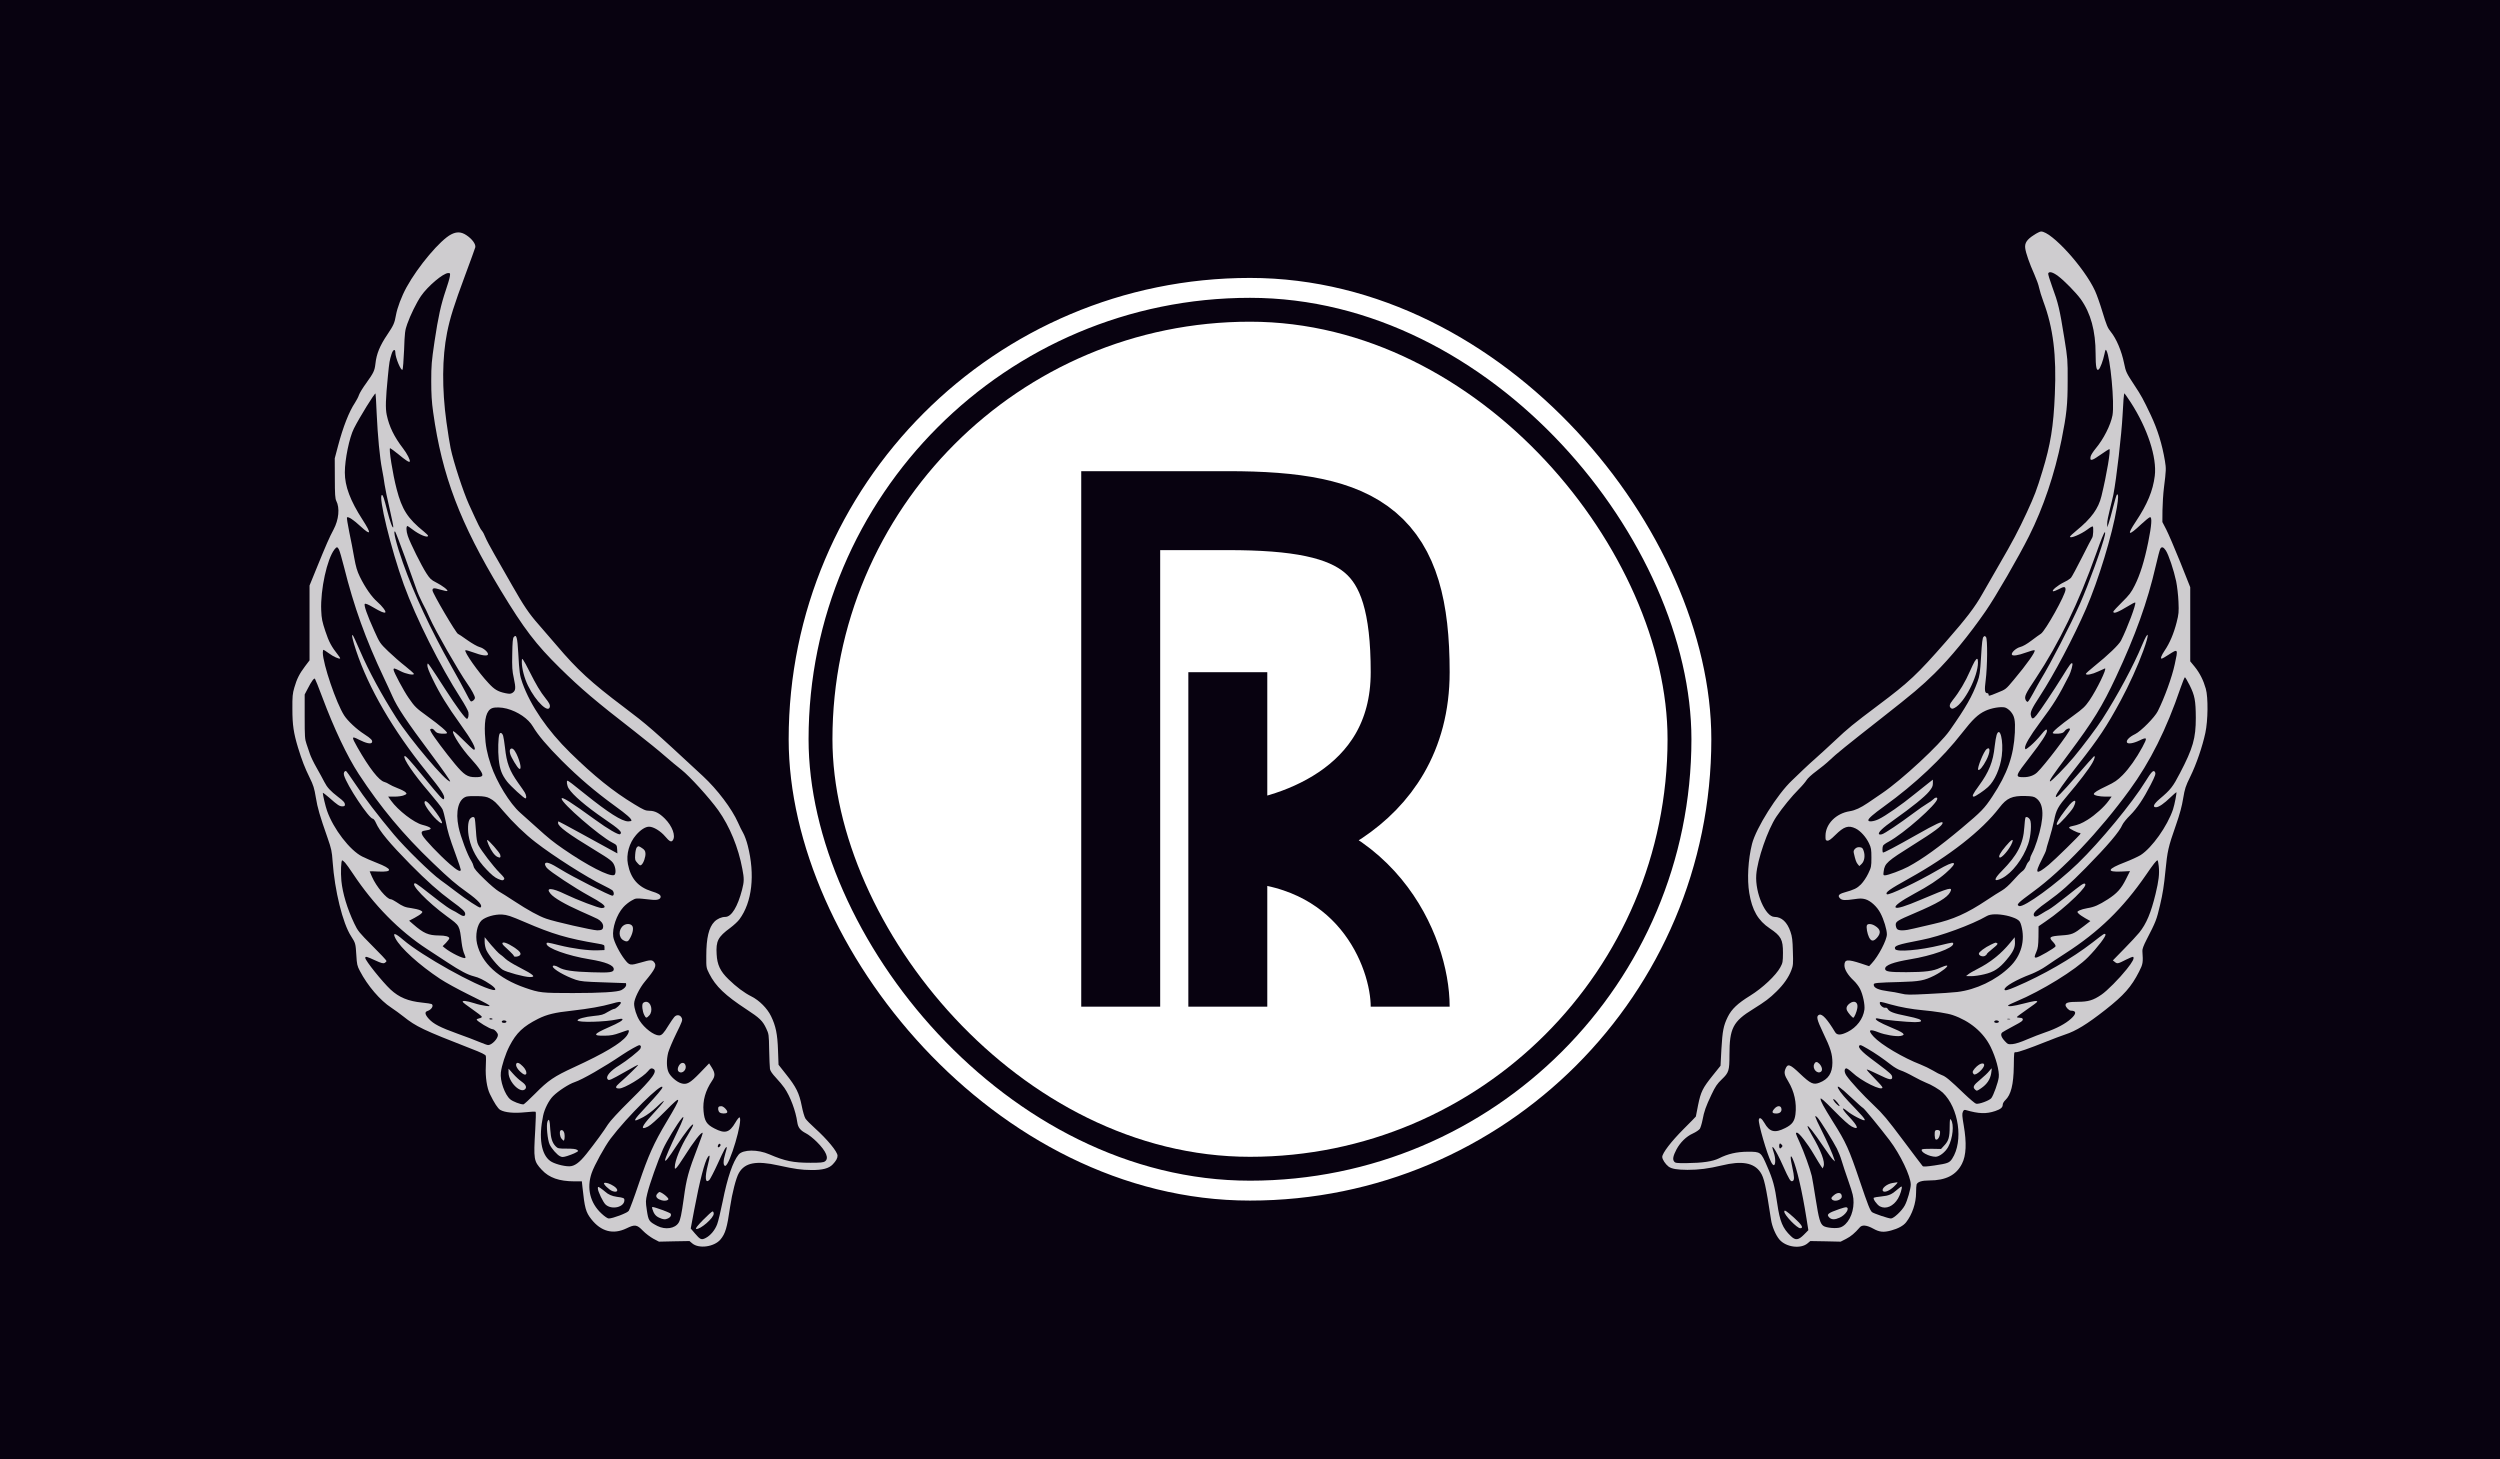 <svg width="3769" height="2200" viewBox="0 0 3769 2200" fill="none" xmlns="http://www.w3.org/2000/svg">
<g id="Frame 258">
<rect width="3769" height="2200" fill="#080210"/>
<g id="Frame 257">
<rect x="1204" y="434" width="1361" height="1361" rx="680.5" stroke="white" stroke-width="30"/>
</g>
<g id="Frame 256">
<rect x="1255" y="485" width="1259" height="1259" rx="629.5" fill="white"/>
<g id="Frame 73">
<g id="Frame 49">
<path id="Vector 13" d="M1689.58 1517.69V769.84H1851.05C2056.72 769.84 2125.99 816.655 2125.99 1013.44C2125.99 1210.22 1937.94 1264.97 1851.05 1270.13M1851.05 1270.13C2059.58 1270.13 2125.99 1435.17 2125.99 1517.69M1851.05 1270.13V1013.44M1851.05 1270.13V1517.69" stroke="#080210" stroke-width="119.021"/>
</g>
</g>
</g>
<g id="296742 1" opacity="0.8" clip-path="url(#clip0_4904_269)">
<g id="Group">
<path id="Vector" d="M680.133 353.4C663.866 361.667 630.4 401.267 612.933 433C605.333 446.867 598.933 463.934 596.933 475.134C594.933 486.867 593.2 490.734 584 504.333C572.666 521.134 567.6 533.4 566 548.333C564.8 558.867 563.333 561.934 552.266 577.4C547.066 584.467 542.133 592.6 541.2 595.4C540.4 598.067 537.6 603.4 535.2 607.134C526.133 620.734 517.2 643.667 509.6 672.333L504.666 691L504.8 721C504.8 745.4 505.333 751.8 506.933 755C512.533 765.8 510.8 783.534 502.8 798.467C496.666 809.934 491.733 821.134 477.2 856.867L466.666 882.734V939.134V995.534L460 1004.33C451.466 1015.67 447.466 1023.53 443.733 1036.6C441.066 1045.67 440.666 1049.93 440.8 1069C440.8 1093.13 442.666 1105.13 449.333 1127.27C455.2 1146.33 459.466 1157.4 466.8 1172.33C472.4 1183.67 473.866 1188.33 476.133 1202.2C478.8 1218.47 482 1229.4 494 1263.67C499.6 1279.8 500.4 1283.4 501.466 1299C504.533 1342.47 516.666 1391.93 529.2 1411.27C536 1421.93 536.133 1422.33 537.2 1439.93C538 1453.93 538.533 1456.2 542.533 1463.8C554.133 1486.07 573.2 1508.33 589.866 1519.13C595.066 1522.6 603.2 1528.47 608 1532.33C627.6 1547.93 637.733 1552.73 710.266 1581C725.6 1586.87 732 1590.07 732.4 1591.8C732.8 1593.13 732.8 1600.33 732.4 1607.93C731.6 1623.4 734 1639.93 738.533 1649.27C745.066 1662.73 750.533 1671.13 754.133 1673.27C761.066 1677.27 774.933 1678.6 791.6 1676.87C799.866 1675.93 807.066 1675.67 807.6 1676.2C808.133 1676.6 807.733 1688.87 806.933 1703.4C804.266 1748.07 804.666 1750.6 816.933 1763.8C828 1775.67 843.066 1780.87 865.6 1781H877.2L878 1788.73C881.466 1821.4 883.066 1827.4 891.466 1838.07C906.133 1856.73 924.4 1861.53 944.4 1851.93C957.2 1845.67 960.133 1846.07 969.2 1855.4C973.333 1859.67 980.4 1865 985.066 1867.53L993.466 1871.93L1016.53 1871.4L1039.47 1871L1043.73 1874.6C1053.73 1883 1076.67 1879.8 1086.13 1868.73C1093.6 1859.8 1096.13 1851.13 1100.67 1819.67C1103.73 1799 1109.73 1775.4 1114 1768.33C1123.07 1752.73 1140.13 1749.53 1173.6 1757C1198.53 1762.47 1208 1763.8 1223.33 1763.93C1240 1764.07 1249.73 1761.53 1255.47 1755.4C1260.53 1750.07 1262.67 1746.2 1262.67 1742.33C1262.67 1736.33 1247.07 1717.53 1228.4 1700.73C1222 1695 1215.73 1688.6 1214.27 1686.33C1212.8 1684.07 1210.27 1675.4 1208.67 1667.13C1204.93 1648.07 1200.13 1638.47 1185.2 1619.8L1173.73 1605.27L1172.93 1583.53C1172.13 1559 1169.6 1546.73 1162.4 1531.93C1156.8 1520.33 1144.93 1508.33 1133.07 1502.33C1121.87 1496.73 1110 1487.8 1098.27 1476.33C1085.87 1464.33 1081.2 1454.47 1080.4 1438.6C1079.2 1418.73 1082.4 1412.47 1100.93 1398.87C1106.27 1394.87 1112.53 1389.13 1114.8 1385.93C1133.87 1360.2 1138.53 1318.87 1127.33 1274.87C1125.6 1267.8 1122.4 1259.27 1120.4 1255.8C1118.4 1252.47 1114.93 1245.4 1112.67 1240.2C1103.47 1219.4 1081.47 1190.2 1059.73 1170.07C983.466 1099.27 976.133 1092.87 939.866 1065.53C891.333 1029 870 1009.4 839.2 973C829.466 961.667 817.333 947.534 812.133 941.667C797.6 925.267 789.466 913.134 772.266 882.867C763.6 867.534 751.466 846.334 745.333 835.667C739.2 825 733.066 813.4 731.6 809.667C730.266 806.067 728 801.8 726.666 800.334C724.266 797.667 721.866 793.134 706.933 760.333C698.4 741.4 683.733 696.867 679.333 675.667C678.133 670.2 675.333 652.467 673.066 636.333C666.133 585.934 666.533 539.267 674 501.534C678.533 479 684.4 460.333 701.2 415.134C709.2 393.8 716 374.734 716.533 372.867C717.6 368.2 711.733 360.2 703.2 354.6C695.466 349.4 688.533 349 680.133 353.4ZM678.133 417C677.733 419.934 674.933 429.134 672.133 437.4C664.8 459.134 660.666 477.4 655.066 515C650.666 544.867 650.133 551 650.133 574.333C650.133 593.934 650.8 605.667 653.066 621.667C666.4 717.134 693.6 788.6 755.066 890.334C790.133 948.2 807.733 971.267 844.133 1007.13C876.533 1038.87 897.066 1056.33 956.666 1102.6C974.266 1116.33 994.666 1132.87 1002 1139.4C1009.33 1145.8 1020.8 1155.4 1027.33 1160.47C1039.73 1170.2 1069.47 1202.87 1082.93 1221.67C1100.13 1245.93 1113.2 1277.67 1119.2 1310.2C1122 1324.6 1121.87 1329.13 1118.8 1341.13C1112.13 1367 1102.8 1382.33 1093.47 1382.33C1087.87 1382.33 1081.47 1385.13 1077.07 1389.53C1068.67 1398.07 1064.8 1414.07 1064.8 1441C1064.67 1459 1064.8 1459 1069.33 1468.07C1078.93 1487 1093.33 1500.73 1125.33 1521.67C1145.33 1534.73 1149.73 1539 1155.07 1550.33C1159.07 1558.87 1159.2 1559.4 1159.6 1583C1159.87 1596.2 1160.4 1609 1160.8 1611.53C1161.33 1614.6 1164.13 1618.73 1169.87 1624.87C1174.4 1629.67 1180.13 1636.6 1182.53 1640.07C1191.6 1653.27 1199.6 1674.87 1202 1691.93C1203.07 1699.8 1206.53 1704.2 1215.07 1708.6C1218.93 1710.47 1226.27 1716.33 1231.47 1721.53C1245.73 1735.67 1250.13 1746.47 1243.73 1750.87C1241.33 1752.6 1236.8 1753 1222 1753C1195.87 1753 1183.6 1750.47 1160 1740.33C1142.4 1732.6 1120.13 1732.87 1113.6 1740.6C1104.93 1751.13 1096.8 1774.73 1089.47 1811.4C1086.53 1826.07 1082.8 1841.53 1081.2 1845.67C1077.87 1854.6 1071.07 1862.73 1063.73 1866.47C1057.47 1869.67 1055.73 1869 1047.47 1859.27L1041.33 1852.07L1046.67 1823.67C1054.93 1779.93 1062.53 1750.73 1067.2 1744.33C1070.53 1739.67 1070.67 1742.73 1067.33 1755.67C1062.27 1775.13 1063.2 1785 1069.47 1778.87C1070.8 1777.4 1076.53 1766.47 1082 1754.47C1091.73 1733.13 1094.4 1728.33 1095.6 1729.53C1096 1729.93 1094.93 1734.33 1093.33 1739.53C1090.13 1749.8 1090.13 1757.67 1093.33 1757.67C1099.87 1757.67 1120.53 1687.93 1114.93 1684.6C1114.27 1684.07 1111.33 1687.67 1108.53 1692.6C1099.73 1707.67 1092.93 1709.53 1077.07 1701.27C1065.33 1695.27 1062 1690.07 1060.67 1675.27C1059.2 1659.27 1063.47 1644.2 1073.47 1629.4C1078.4 1622.33 1078.27 1617.8 1073.2 1609.67L1069.07 1603.13L1055.47 1617.27C1040.27 1633 1035.33 1635.8 1026.8 1633.13C1020.13 1631.13 1010.8 1623 1007.87 1616.47C1004.8 1609.67 1004.67 1597.8 1007.33 1587C1008.53 1582.6 1013.87 1569.8 1019.33 1558.6C1028.67 1539.67 1029.33 1537.93 1027.73 1534.6C1025.47 1529.8 1020.13 1529.13 1016.53 1533.27C1015.07 1535 1011.2 1540.47 1008 1545.67C1000.67 1557.8 997.6 1561 993.6 1561C985.866 1561 971.6 1550.2 964.266 1538.73C959.6 1531.4 956 1520.07 956 1513.13C956 1506.07 964.133 1489.53 972.266 1479.8C988.133 1460.73 990.666 1455.4 985.733 1450.07C982.933 1446.87 980 1447 966.533 1451C950 1455.8 949.066 1455.67 942 1446.73C934.266 1436.87 925.733 1420.07 924.533 1412.33C922.666 1399.53 929.6 1378.87 939.733 1367.67C942.666 1364.33 948.133 1359.93 952 1357.8C959.466 1353.67 957.333 1353.8 982.8 1356.47C990.933 1357.4 996 1355.67 996 1351.93C996 1349 992.4 1346.73 982.266 1343.67C962.133 1337.4 950.8 1324.47 946.666 1302.73C943.733 1288.07 948.666 1270.6 958.933 1258.87C965.866 1250.87 973.066 1246.33 978.533 1246.33C985.2 1246.33 995.866 1252.87 1002.67 1260.87C1009.2 1268.6 1012 1270.07 1014.27 1266.87C1019.07 1260.33 1013.6 1245.4 1002.4 1234.2C994 1225.8 987.2 1222.33 979.066 1222.33C973.333 1222.33 970.533 1221.13 956.266 1212.47C924 1192.87 895.733 1170.07 859.6 1134.73C825.333 1101.13 799.866 1063.93 787.6 1029.67C783.6 1018.47 782.933 1013.53 781.333 984.467C780 960.6 778.533 955.667 774.533 960.467C773.066 962.2 772.533 968.467 772.266 985.934C771.866 1005.8 772.133 1011.13 774.666 1022.6C777.866 1037.53 777.466 1041.27 772.666 1044.47C769.866 1046.2 768.4 1046.33 761.733 1045C750.666 1042.6 745.466 1039.67 736.533 1029.93C721.2 1013.67 699.333 982.467 701.6 980.334C702.133 979.8 707.6 981.4 713.866 983.667C725.733 988.2 734.666 989.4 735.6 986.867C736.666 983.8 729.2 977 723.066 975.534C719.6 974.6 711.866 970.2 704.266 964.867C697.2 959.8 691.066 955.667 690.533 955.667C688.133 955.667 652 894.2 652 890.067C652 886.2 654.4 886.067 664.133 889C669.333 890.6 674 891.4 674.4 891C675.866 889.667 666.666 882.734 657.466 878.067C650 874.334 648.133 872.467 642.933 864.467C635.333 852.734 618.533 819 614.8 807.934C612.266 800.6 612.133 793 614.4 793C614.8 793 618.133 795.4 621.866 798.2C632.266 806.2 645.333 811.534 645.333 807.667C645.333 807 642.533 804.2 639.066 801.4C614.533 781.534 606 768.2 598 737.4C592 714.6 585.866 675.667 588.133 675.667C588.666 675.667 593.733 679.4 599.466 683.934C612 694.333 616.933 697.4 617.733 695.934C618.933 694.2 613.866 684.067 607.6 675.934C594.266 658.6 586.8 643.267 583.066 625.667C580.933 615.4 581.333 602.333 584.8 567C586.933 545.134 587.333 543.4 590.266 533.934C592.4 526.867 596 525.267 596 531.4C596 539.134 604.533 559.667 606.8 557.4C607.466 556.734 608.533 543.4 609.2 527.667C610.133 501.4 610.533 498.067 614 488.333C618.533 475.4 627.866 456.333 634.666 446.333C644.8 431.534 668.266 411.667 675.733 411.667C678.8 411.667 678.933 412.067 678.133 417ZM567.866 623.267C569.466 657.8 572.533 689.934 576 707.667C577.333 714.6 579.2 725 579.866 730.734C580.666 736.6 584.133 753 587.466 767.267C590.8 781.534 593.2 793.934 592.933 794.734C592 797.4 588 786.467 583.866 770.333C578.8 750.6 577.466 746.333 575.866 746.333C569.6 746.333 589.466 828.2 608.8 881.4C627.333 932.334 663.066 1003.53 695.066 1053.4C700.666 1062.07 705.6 1071.27 706.133 1073.67C706.933 1078.47 705.866 1083.67 704 1083.67C701.6 1083.67 687.866 1065 671.6 1039.67C662.4 1025.4 652.666 1010.33 649.733 1006.33C644.8 999.267 644.666 999.134 644.266 1002.73C644 1005.27 646.533 1012.2 652.4 1024.07C662.8 1045.67 674.666 1064.87 693.466 1091C712 1116.73 719.2 1130.33 714.4 1130.33C713.6 1130.33 706.266 1123.67 698.133 1115.4C687.866 1105.13 683.2 1101.13 682.933 1102.73C682 1107.13 696.666 1129.4 709.733 1143.53C714.8 1149 721.066 1156.6 723.6 1160.6C729.733 1169.67 728.533 1171.67 716.666 1171.67C704.8 1171.67 699.733 1168.33 686 1151.93C671.733 1134.73 653.066 1109.8 650.133 1103.93C648 1099.93 648 1099.53 650.133 1098.73C651.733 1098.2 653.333 1099.13 655.466 1101.67C657.866 1104.73 659.733 1105.53 665.733 1106.07C669.866 1106.33 673.333 1106.07 673.866 1105.27C674.933 1103.53 663.333 1093.67 644.266 1079.8C627.333 1067.53 625.333 1065.67 615.866 1051.93C608.4 1041.13 593.333 1012.87 593.333 1009.67C593.333 1006.87 594.533 1007.13 603.733 1011.8C611.866 1016.07 624 1018.47 624 1015.93C624 1015.27 618.266 1010.07 611.2 1004.47C604.133 999 592.533 988.867 585.466 982.067C572.8 969.8 572.533 969.4 564.266 951C553.466 927.134 548.266 912.2 550 910.467C550.933 909.534 555.066 911.134 562.666 915.667C574 922.334 579.466 924.6 580.933 923.267C582.266 921.8 576.133 913.667 568.933 907.4C560.4 900.067 550.266 885.4 542.533 869.534C538.266 860.734 536.533 854.6 534 840.734C532.4 831 528.933 813.534 526.533 802.067C524.133 790.467 522.666 780.6 523.066 780.067C524.933 778.333 532.8 783.534 543.733 793.667C559.466 808.067 560.4 805 546.666 783.667C528 754.734 519.866 733 519.866 712.333C519.866 692.734 526.666 659.534 533.6 645.934C542 629.267 564.933 592.067 566.133 593.267C566.4 593.667 567.2 607.134 567.866 623.267ZM610.666 840.334C618.133 860.867 625.733 882.2 627.6 887.667C629.333 893.134 633.6 902.734 636.8 908.867C640.133 915 645.2 925.267 647.866 931.667C655.866 949.934 691.466 1012.2 704.666 1031C710.933 1039.93 716 1049.27 716 1052.07C716 1054.73 711.6 1058.33 709.733 1057.27C708.8 1056.73 705.466 1050.87 702.266 1044.33C698.933 1037.67 688.933 1019.4 680 1003.67C649.6 949.667 624 895.267 607.333 848.2C597.466 820.467 591.866 797.534 595.866 801.667C596.533 802.467 603.2 819.8 610.666 840.334ZM511.066 828.6C512.133 830.734 515.466 842.2 518.533 854.334C533.6 914.734 551.2 963.667 578.666 1021.67C582.533 1029.67 588.266 1042.33 591.6 1049.67C599.066 1066.6 612.266 1086.47 650 1137C667.066 1159.93 679.6 1177.8 678.666 1178.07C673.333 1179.93 617.733 1114.2 597.066 1081.67C575.2 1047.27 556 1011.8 543.2 982.2C537.733 969.534 532.666 958.467 531.866 957.667C529.466 955.534 531.6 965 536.933 981C555.6 1037.27 592.666 1101 642.666 1163C665.866 1191.8 671.066 1199.67 669.466 1204.07C668.4 1207.13 665.466 1204.07 638.4 1171C616.933 1144.87 611.2 1138.73 609.866 1139.93C607.066 1142.87 623.333 1166.87 647.066 1194.47C656.8 1205.93 665.866 1217.4 667.066 1219.93C668.266 1222.47 670.4 1230.6 671.866 1237.93C674.933 1253.8 677.2 1261.53 687.2 1288.87C691.333 1300.07 694.666 1310.2 694.666 1311.13C694.666 1315.27 689.333 1312.47 678 1302.6C662.4 1289 639.733 1265.13 636.933 1259.4C634.4 1254.07 635.333 1252.73 642.8 1251.8C653.2 1250.33 650.933 1247.13 636.8 1243.53C624.133 1240.33 600 1221.67 589.466 1207L585.2 1201H594.666C600 1201 606.133 1200.2 608.933 1199C613.466 1197.13 613.6 1196.87 611.466 1194.47C610.266 1193.13 604.933 1190.33 599.6 1188.33C594.4 1186.33 588.4 1183.53 586.533 1182.2C584.666 1180.87 581.466 1179.4 579.466 1178.87C571.333 1176.87 556.666 1157.93 538.933 1126.87C529.6 1110.33 529.733 1109.27 540.933 1115C552.133 1120.73 559.6 1122.2 560.8 1119.13C562 1116.2 559.466 1113.53 549.2 1106.87C537.866 1099.67 524 1086.73 518.8 1078.47C506.933 1060.07 486.8 1000.73 486.666 983.934C486.666 981.667 487.066 979.667 487.733 979.667C488.266 979.667 491.866 982.067 495.733 984.867C502.266 989.8 511.466 993.934 512.8 992.734C513.066 992.334 511.733 989.934 509.6 987.4C499.866 975.134 495.733 967.534 490.533 951.667C485.733 937.134 484.8 933 484.266 920.067C482.933 889 493.066 842.6 504.266 828.334C507.6 824.067 508.8 824.067 511.066 828.6ZM485.866 1051C503.6 1098.47 523.466 1140.33 540.8 1166.87C574 1217.53 608 1258.33 652.666 1301C678 1325.27 686.933 1332.87 703.733 1344.87C721.466 1357.53 728.533 1365.53 724.133 1368.2C722.666 1369.13 703.6 1356.6 686 1343.13C678.666 1337.53 668.8 1330.07 664 1326.73C649.6 1316.33 611.333 1278.87 594 1258.33C569.6 1229.27 549.2 1202.47 535.2 1181.27C528.266 1170.87 522.133 1162.33 521.6 1162.33C519.066 1162.33 517.6 1165.4 518.666 1168.87C522.933 1183.93 556.4 1234.33 562.133 1234.33C563.2 1234.33 565.333 1237.13 566.8 1240.6C572 1252.87 587.466 1271.4 618.4 1302.87C643.733 1328.47 661.466 1344.2 680.666 1358.33C697.866 1370.87 701.333 1374.2 701.333 1377.93C701.333 1381.93 698 1381.93 691.866 1377.8C689.333 1376.07 684.533 1373.27 681.2 1371.8C678 1370.2 670 1364.73 663.333 1359.53C635.066 1337.27 627.6 1331.67 625.866 1331.67C617.066 1331.67 644.133 1359.8 674 1381.67C693.466 1395.93 692.666 1394.6 696 1421.53C696.8 1428.07 698.666 1435.67 700.133 1438.47C701.466 1441.27 702.133 1443.8 701.466 1444.2C698.8 1445.93 679.333 1436.33 670.533 1429.13L667.333 1426.47L672.4 1421.4C675.066 1418.6 677.333 1415.53 677.333 1414.6C677.333 1411.93 671.2 1410.33 661.6 1410.33C645.866 1410.2 638.666 1407.13 622.8 1393.27L616.8 1388.07L624.933 1383.8C629.466 1381.4 634.133 1378.33 635.333 1377C637.466 1374.73 637.333 1374.33 633.466 1372.33C631.2 1371.27 625.2 1369.8 620.266 1369.13C610.8 1367.93 607.333 1366.6 597.333 1359.8C594 1357.53 590.266 1355.67 589.066 1355.67C583.2 1355.67 567.2 1336.47 560.8 1321.8C558.933 1317.53 557.333 1313.8 557.333 1313.67C557.333 1313.4 563.2 1313.53 570.4 1313.93C592.666 1315 591.866 1310.07 568.133 1300.87C560.4 1297.8 550.4 1293.53 546 1291.27C527.466 1281.93 502.533 1249.53 493.066 1222.33C490.666 1215.53 486.666 1198.6 486.666 1195.4C486.666 1194.73 491.066 1197.93 496.4 1202.6C508.933 1213.8 511.866 1215.67 516.266 1215.67C518.933 1215.67 520 1215 520 1213.27C520 1210.07 518.133 1207.8 510 1201.67C498 1192.47 493.2 1187.13 489.066 1179C486.8 1174.6 481.466 1164.73 477.2 1157.27C472.8 1149.67 468.4 1140.33 467.2 1136.6C466 1132.73 463.733 1126.07 462.133 1121.67C459.6 1114.33 459.333 1111 459.333 1080.33V1047L463.866 1038.33C469.733 1026.87 473.466 1021.93 474.8 1023.27C475.333 1023.8 480.4 1036.33 485.866 1051ZM764 1068.33C780.933 1072.87 796.533 1083.53 803.466 1095.4C810.8 1107.93 825.066 1124.87 847.2 1147C873.066 1172.73 896.8 1193 926.266 1214.47C945.066 1228.07 952 1234.2 952 1237.13C952 1237.8 949.733 1238.33 947.066 1238.33C937.6 1238.33 916.933 1225.13 882.266 1197.27C863.866 1182.33 856.8 1177 855.466 1177C853.733 1177 854.8 1184.6 857.2 1188.47C863.333 1198.47 883.466 1215.67 910.666 1234.33C934.533 1250.6 939.066 1255 934.666 1257.67C932.4 1259 916.266 1249.67 898 1236.33C860.266 1209 846.666 1200.33 846.666 1204.07C846.666 1210.87 903.6 1260.2 922.933 1270.2C929.866 1273.8 930 1274.07 930.4 1280.2L930.8 1286.6L919.066 1280.2C912.666 1276.73 892.8 1265.8 875.066 1256.07C857.2 1246.33 842.4 1238.33 842 1238.33C841.6 1238.33 841.333 1239.4 841.333 1240.73C841.333 1245.93 856.266 1257 896.666 1281.53C920.533 1296.07 923.6 1298.47 926.133 1304.6C928.666 1310.6 928.533 1318.2 925.866 1319.27C918.666 1321.93 885.866 1305.13 849.333 1279.93C833.733 1269.13 827.333 1264.07 808.533 1247C800.4 1239.67 789.466 1229.93 784.266 1225.27C768.666 1211.53 748.666 1178.87 740.133 1153.4C734.266 1136.07 731.866 1123.8 731.066 1106.33C730 1083.53 733.466 1071 741.866 1067.67C746.266 1065.93 755.866 1066.2 764 1068.33ZM738 1203.4C745.2 1207.27 747.066 1209 758.933 1223C773.066 1239.67 791.466 1257.53 807.333 1269.67C834 1290.47 885.6 1323.27 909.333 1334.6C915.6 1337.67 921.733 1341 923.066 1342.07C926 1344.6 926.133 1350.33 923.2 1350.33C919.333 1350.33 862.133 1321.27 845.733 1311C829.466 1300.87 822.533 1298.33 821.6 1302.47C821.466 1303.67 822.666 1306.47 824.533 1308.6C829.2 1314.07 866.8 1338.87 888 1350.47C906.133 1360.33 912.8 1365.27 911.333 1367.67C910.933 1368.47 908.933 1369 907.2 1369C902.266 1369 869.733 1356.6 852.133 1348.07C831.6 1338.07 821.866 1337.8 830 1347.4C835.333 1353.8 851.466 1363.13 875.066 1373.67C886.933 1378.87 898.533 1384.2 900.933 1385.4C905.866 1388.07 909.333 1392.47 909.333 1396.33C909.333 1401.27 907.333 1402.6 900.4 1402.6C893.2 1402.47 836.533 1389.67 823.466 1385C812.533 1381.27 796 1372.2 775.333 1358.6C765.866 1352.33 755.2 1345.67 751.866 1343.8C748.4 1341.8 738.666 1333.67 730.266 1325.4C718.8 1314.33 714.666 1309.4 714 1306.07C713.466 1303.67 712 1300.2 710.8 1298.33C705.2 1290.2 694.266 1261.13 691.333 1246.87C686.4 1223.13 691.2 1204.73 703.066 1201C705.466 1200.33 713.066 1199.93 720 1200.2C729.866 1200.47 733.866 1201.27 738 1203.4ZM520.266 1300.6C522.133 1302.73 527.466 1310.07 532 1317C563.6 1364.6 601.6 1403.27 644.133 1431C651.733 1435.93 665.466 1445 674.666 1451C693.866 1463.67 705.066 1469.53 714.133 1471.8C722.133 1473.8 728.933 1477.13 739.066 1483.93C747.6 1489.67 749.333 1493.8 742.666 1492.33C718.4 1487 635.866 1440.87 608 1417C595.466 1406.2 591.466 1405.4 596.133 1414.6C603.466 1429 632.133 1455 663.6 1475.8C671.6 1481.13 690.666 1491.53 706 1499.13C721.466 1506.6 735.2 1513.8 736.666 1515C739.2 1517.13 738.933 1517.13 732.4 1516.47C728.533 1516.07 720.533 1514.33 714.666 1512.33C703.066 1508.73 696.8 1508.07 697.6 1510.47C697.866 1511.27 704.4 1516.33 712 1521.53C719.6 1526.73 726 1531.8 726.4 1532.73C726.666 1533.67 725.2 1534.73 722.8 1535.13C720.533 1535.67 718.666 1536.47 718.666 1537.13C718.666 1539.4 739.066 1551.67 742.8 1551.67C745.6 1551.67 750.666 1557.27 750.666 1560.33C750.666 1565.93 741.466 1575.53 736 1575.53C734.933 1575.67 728.933 1573.53 722.666 1570.87C716.4 1568.2 701.6 1562.6 689.6 1558.33C663.466 1548.87 653.733 1543.8 646.666 1536.2C640.666 1529.67 639.866 1525.67 644.4 1524.2C650.533 1522.33 654.4 1515.93 650.666 1513.67C649.866 1513.27 643.466 1512.2 636.4 1511.53C615.333 1509.4 601.6 1503.67 588.8 1491.8C576.4 1480.2 550.666 1448.07 550.666 1444.2C550.666 1441.4 552.8 1441.93 565.466 1447.8C575.066 1452.2 577.733 1452.87 580 1451.67C581.466 1450.87 582.666 1449.53 582.666 1448.73C582.666 1447.8 573.066 1437.53 561.2 1425.8C541.2 1405.67 539.466 1403.53 534.133 1392.33C523.466 1369.93 516.533 1346.73 514.666 1328.07C513.466 1315.27 514.133 1297 516 1297C516.4 1297 518.4 1298.6 520.266 1300.6ZM791.333 1390.2C832.933 1408.2 855.333 1414.87 901.333 1422.6C911.2 1424.33 911.333 1424.47 911.333 1428.33V1432.33L900.666 1432.73C887.2 1433.27 863.2 1430.07 842.933 1425C824.933 1420.47 824 1420.33 824 1422.87C824 1429.4 856 1440.87 888.666 1446.2C913.066 1450.2 925.333 1455.13 925.333 1461.13C925.333 1465.93 919.733 1466.73 892 1465.8C864 1465 849.733 1462.87 842.533 1458.47C837.733 1455.53 833.333 1454.87 833.333 1457C833.333 1460.87 851.733 1471.53 868.133 1477.13C875.6 1479.53 881.066 1480.07 910 1481C928.4 1481.67 943.466 1482.2 943.733 1482.2C943.866 1482.33 944 1483.4 944 1484.73C944 1487.4 941.2 1490.33 936.666 1492.73C931.066 1495.53 906.266 1497.13 863.866 1497.13C816.533 1497.13 813.466 1496.73 791.866 1489.27C751.333 1475.27 726 1451.93 719.2 1422.73C716.266 1409.8 719.333 1393.93 726 1387.67C731.733 1382.33 746 1378.2 756.666 1378.73C764.8 1379.27 769.2 1380.73 791.333 1390.2ZM936 1511.8C936 1514.07 928.4 1521 926 1521C924.8 1521 920.266 1523.13 916.133 1525.67C909.466 1529.8 907.066 1530.47 895.066 1531.67C882.266 1532.87 870.666 1536.07 870.666 1538.33C870.666 1541.93 913.466 1540.73 930.266 1536.87C934.133 1535.93 937.733 1535.67 938.266 1536.2C940 1537.93 933.333 1541.93 917.066 1549C894.133 1559.13 893.066 1561.8 911.866 1561.4C920.933 1561.27 925.6 1560.33 934.533 1557.13C940.8 1554.87 946.266 1553 946.933 1553C949.066 1553 948 1557.53 944.8 1561.67C936.133 1573 911.066 1587.93 865.333 1609C835.466 1622.73 826.4 1628.87 807.066 1648.47C798.133 1657.53 790 1665 789.066 1665C784.533 1665 773.066 1660.6 769.333 1657.4C761.066 1650.6 753.6 1629.27 755.066 1617C756.266 1606.6 762.266 1588.2 768.133 1577C778.4 1557.13 788.666 1547.4 811.333 1535.93C824.533 1529.4 836.133 1526.47 862.4 1523.67C888 1520.73 907.333 1517.4 922.666 1513C932.8 1510.07 936 1509.8 936 1511.8ZM742.666 1536.47C742.666 1536.73 741.466 1537 739.866 1537C738.4 1537 737.466 1536.47 738 1535.67C738.666 1534.6 742.666 1535.27 742.666 1536.47ZM763.333 1539.67C764.4 1541.4 760.666 1542.87 757.866 1541.8C755.2 1540.73 756.666 1538.33 760 1538.33C761.333 1538.33 762.933 1539 763.333 1539.67ZM966 1577C966.4 1577.67 966.133 1579.4 965.466 1580.87C963.6 1584.33 944.4 1599.53 934.133 1605.8C919.866 1614.47 912.666 1623 916.133 1627.13C918 1629.53 920.266 1628.47 942.8 1615.67C953.066 1609.67 961.866 1605 962.133 1605.4C962.666 1605.93 944.8 1623.4 934.133 1632.6C927.2 1638.6 927.066 1641 933.6 1641C941.2 1641 969.866 1623.67 976.933 1614.87C980 1611.13 981.466 1610.2 983.6 1610.87C992.666 1613.8 985.466 1624.07 950 1659C932.266 1676.47 919.866 1690.07 916.666 1695C910.533 1704.87 897.2 1723.13 884.266 1739.4C873.466 1753 866 1758.33 858.133 1758.33C849.333 1758.33 835.066 1754.33 829.6 1750.33C815.866 1740.47 811.866 1715.13 818.8 1682.07C820.933 1671.67 827.6 1658.73 833.866 1652.47C841.6 1644.73 857.733 1634.2 866.4 1631.4C878 1627.53 909.866 1609.27 938.533 1589.93C948.533 1583.27 962 1575.67 964 1575.67C964.666 1575.67 965.6 1576.2 966 1577ZM998.666 1639.27C998.533 1641.4 990.533 1650.87 974.133 1668.47C952.933 1691.13 952.4 1693.13 969.866 1684.07C975.466 1681 983.466 1675.13 989.466 1669.4C1007.33 1652.33 1003.47 1659 982.266 1681.8C966.933 1698.33 964.933 1704.6 977.066 1698.33C980.933 1696.33 990.666 1687.67 1003.07 1675.13C1028.4 1649.27 1028.67 1651.53 1004.93 1691.27C985.733 1723.4 977.333 1742.2 963.2 1784.07C956.133 1805.13 949.2 1823.8 947.866 1825.53C945.333 1828.87 923.733 1837 917.733 1837C916 1837 911.466 1833.93 906.8 1829.53C889.6 1813.67 884.133 1791.13 892 1768.47C895.866 1757.13 911.866 1728.07 920.4 1716.73C945.066 1683.93 998.933 1630.6 998.666 1639.27ZM1020.67 1707.27C1010.53 1728.2 1002.67 1746.33 1002.67 1749.13C1002.67 1752.47 1007.73 1746.07 1019.73 1727.67C1033.33 1706.87 1044.27 1693 1045.07 1695.53C1045.33 1696.33 1042 1702.87 1037.6 1710.07C1026.13 1728.47 1017.33 1750.07 1017.33 1759.4C1017.33 1762.6 1017.47 1762.6 1019.87 1760.47C1021.33 1759.13 1026.53 1751.67 1031.47 1743.8C1045.6 1721.27 1057.47 1706.07 1059.33 1707.93C1059.73 1708.2 1056.67 1717.13 1052.53 1727.8C1037.6 1766.73 1034.93 1776.33 1030.8 1807C1027.47 1830.73 1025.73 1839.27 1023.07 1843.4C1017.6 1852.2 1003.2 1854.33 991.2 1848.33C978.4 1841.67 977.6 1840.6 975.2 1824.73C973.2 1811.27 973.333 1810.2 975.866 1799.4C979.2 1785.4 991.466 1750.73 999.466 1732.6C1004.67 1720.87 1021.33 1693.53 1027.87 1685.93C1032.67 1680.2 1030.27 1687.67 1020.67 1707.27ZM1085.33 1728.2C1083.07 1731.13 1081.07 1729.4 1082.8 1726.07C1083.87 1724.2 1084.67 1723.8 1085.73 1724.87C1086.67 1725.8 1086.53 1726.87 1085.33 1728.2Z" fill="white"/>
<path id="Vector_2" d="M786.666 997.933C786.666 1007.67 790.533 1022.6 795.999 1033.67C808.133 1058.33 827.733 1076.73 829.066 1064.87C829.333 1062.47 827.599 1059.13 822.533 1052.87C814.666 1043 808.666 1033 798.266 1012.33C794.266 1004.2 789.999 996.467 788.799 995C786.799 992.467 786.799 992.6 786.666 997.933Z" fill="white"/>
<path id="Vector_3" d="M959.866 1277.8C958.933 1279 957.866 1283.67 957.6 1288.33C957.066 1296.07 957.333 1297 961.066 1301.13C964.4 1304.87 965.333 1305.27 967.066 1303.8C970.266 1301.27 973.6 1291.4 973.066 1286.2C972.8 1282.87 971.6 1281 968.133 1278.73C962.8 1275.13 962.133 1275 959.866 1277.8Z" fill="white"/>
<path id="Vector_4" d="M940.134 1395.13C932.134 1400.87 932.134 1413.67 940.267 1417.8C945.467 1420.47 947.334 1419.67 950.534 1413.13C954.534 1405.4 955.467 1397.93 952.667 1395.27C949.867 1392.33 944.134 1392.33 940.134 1395.13Z" fill="white"/>
<path id="Vector_5" d="M969.333 1512.33C967.333 1514.87 968.4 1524.6 971.333 1530.33C973.866 1535.27 974.666 1535.27 978.8 1530.87C984.933 1524.33 981.733 1510.33 974 1510.33C972.266 1510.33 970.266 1511.27 969.333 1512.33Z" fill="white"/>
<path id="Vector_6" d="M1024.93 1604.6C1021.73 1608.33 1020.8 1613.53 1023.2 1615.53C1028.4 1619.93 1036 1612.47 1033.33 1605.67C1031.87 1601.8 1028 1601.27 1024.93 1604.6Z" fill="white"/>
<path id="Vector_7" d="M1083.6 1668.6C1081.87 1670.2 1082.67 1675.27 1084.8 1677C1087.2 1679.13 1094.27 1679.27 1096.13 1677.4C1098.13 1675.4 1091.2 1667.67 1087.47 1667.67C1085.73 1667.67 1084 1668.07 1083.6 1668.6Z" fill="white"/>
<path id="Vector_8" d="M1059.87 1839.27C1050.67 1848.73 1048 1852.33 1049.6 1852.73C1055.6 1853.93 1076 1836.33 1076 1829.8C1076 1827.8 1075.2 1826.33 1074.27 1826.33C1073.33 1826.33 1066.8 1832.2 1059.87 1839.27Z" fill="white"/>
<path id="Vector_9" d="M640 1210.2C640 1214.07 649.733 1227.67 658.133 1235.67C671.6 1248.33 667.867 1237.8 652 1217.67C644.133 1207.8 640 1205.27 640 1210.2Z" fill="white"/>
<path id="Vector_10" d="M752.932 1106.87C751.066 1111.53 750.532 1132.07 751.866 1144.47C753.466 1159.93 756.399 1167.8 764.399 1178.2C769.866 1185.27 789.999 1203.67 792.132 1203.67C794.132 1203.67 793.466 1198.47 791.066 1194.6C789.866 1192.6 785.466 1186.2 781.199 1180.33C767.999 1161.53 763.866 1150.6 761.332 1127.13C760.532 1119.8 759.199 1111.67 758.532 1109.27C757.066 1104.87 754.132 1103.53 752.932 1106.87Z" fill="white"/>
<path id="Vector_11" d="M769.333 1129.53C768.266 1131 768.266 1132.87 769.2 1136.73C770.666 1141.93 779.866 1157.27 782.533 1158.87C786.8 1161.53 784.8 1149.53 778.666 1136.6C775.2 1129.4 771.733 1126.73 769.333 1129.53Z" fill="white"/>
<path id="Vector_12" d="M708.666 1234.33C705.199 1238.2 704.533 1251.8 707.333 1264.2C710.933 1280.73 719.599 1296.33 732.799 1310.2C740.799 1318.73 745.866 1322.87 750.799 1325C756.799 1327.53 757.999 1327.67 759.599 1326.07C761.199 1324.33 760.266 1322.87 752.933 1315.53C743.599 1306.07 725.466 1282.33 721.199 1274.07C719.066 1269.93 718.266 1264.6 717.466 1251.67C716.933 1242.33 715.999 1234.07 715.466 1233.13C713.999 1230.87 711.333 1231.4 708.666 1234.33Z" fill="white"/>
<path id="Vector_13" d="M736.666 1273.93C740.799 1283.27 745.866 1290.07 750.133 1291.93C754.133 1293.8 755.199 1292.73 754.133 1288.6C753.333 1285.27 736.666 1266.33 734.533 1266.33C733.866 1266.33 734.933 1269.8 736.666 1273.93Z" fill="white"/>
<path id="Vector_14" d="M730.666 1419.93C730.666 1423.8 731.866 1429.4 733.199 1432.33C736.666 1440.2 751.599 1458.07 757.733 1461.93C763.733 1465.67 790.799 1473 798.799 1473C808.666 1473 805.066 1469.8 781.466 1457.53C773.066 1453.27 764.399 1447.8 762.133 1445.53C759.866 1443.27 756.266 1440.33 754.133 1438.87C751.999 1437.53 745.866 1431.13 740.399 1424.6L730.666 1412.87V1419.93Z" fill="white"/>
<path id="Vector_15" d="M757.334 1422.33C757.334 1423 758.401 1424.73 759.734 1425.93C761.201 1427.27 765.067 1431 768.401 1434.07C771.867 1437.27 774.667 1440.47 774.667 1441.13C774.667 1443 780.534 1442.6 783.201 1440.6C786.667 1438.07 784.401 1434.47 775.467 1428.47C765.201 1421.67 757.334 1419 757.334 1422.33Z" fill="white"/>
<path id="Vector_16" d="M778.266 1603.93C777.066 1607.27 780.799 1613.13 787.199 1618.07C795.066 1624.2 795.999 1615.27 788.133 1607.53C782.933 1602.2 779.466 1601 778.266 1603.93Z" fill="white"/>
<path id="Vector_17" d="M766.666 1617.13C766.666 1631.53 785.333 1649.67 791.999 1641.67C794.399 1638.73 792.399 1634.73 785.999 1630.33C782.799 1628.2 777.199 1623 773.466 1618.73L766.666 1611.13V1617.13Z" fill="white"/>
<path id="Vector_18" d="M825.333 1691C823.333 1696.2 825.466 1718.73 828.666 1725.4C831.6 1731.67 839.466 1740.6 844 1743C847.333 1744.73 848.533 1744.73 854.933 1742.87C858.8 1741.67 864.4 1739.53 867.2 1738.07C872.266 1735.53 872.4 1735.27 870 1733.53C868.266 1732.2 863.466 1731.67 854.4 1731.67C842.133 1731.67 840.933 1731.4 837.866 1728.33C832.666 1723.13 830.4 1716.07 829.6 1703C828.933 1688.6 827.6 1685.13 825.333 1691Z" fill="white"/>
<path id="Vector_19" d="M844.933 1704.47C843.066 1706.33 844.133 1713.67 846.533 1716.6C848 1718.33 849.333 1719.67 849.733 1719.67C851.066 1719.67 851.733 1713.4 850.933 1709C850 1704.6 847.066 1702.47 844.933 1704.47Z" fill="white"/>
<path id="Vector_20" d="M910.8 1783.53C908.933 1784.73 918 1793.67 923.2 1795.67C931.733 1798.87 933.333 1793.53 925.6 1788.33C919.6 1784.33 912.933 1782.2 910.8 1783.53Z" fill="white"/>
<path id="Vector_21" d="M901.334 1791.93C901.334 1796.07 909.467 1813 913.067 1816.07C922.401 1824.47 941.334 1819.93 941.334 1809.4C941.334 1806.2 940.134 1805.67 930.001 1804.33C922.534 1803.27 916.934 1800.87 912.001 1796.33C910.134 1794.73 907.067 1792.33 905.067 1791C901.334 1788.73 901.334 1788.73 901.334 1791.93Z" fill="white"/>
<path id="Vector_22" d="M991.466 1799.13C988 1802.47 988.933 1805.8 993.866 1808.2C998.933 1810.6 1003.73 1810.87 1006.67 1809C1008.27 1808.07 1008.13 1807.27 1005.33 1804.33C1002.4 1801.13 996 1797 994.133 1797C993.866 1797 992.533 1797.93 991.466 1799.13Z" fill="white"/>
<path id="Vector_23" d="M983.467 1822.6C985.6 1829.67 988.4 1833.4 993.733 1835.8C1000.27 1838.73 1002.67 1838.87 1007.2 1836.87C1010.8 1835.13 1012.27 1832.6 1011.2 1829.8C1010.67 1828.33 986.933 1819.53 983.6 1819.67C982.933 1819.67 982.933 1821 983.467 1822.6Z" fill="white"/>
</g>
</g>
<g id="296742 2" opacity="0.8" clip-path="url(#clip1_4904_269)">
<g id="Group_2">
<path id="Vector_24" d="M3066.27 354.333C3055.73 361.133 3052.27 366.333 3053.2 374.067C3054.13 381.533 3059.6 397.133 3066.93 413.533C3070.13 420.733 3073.47 429.933 3074.13 433.8C3074.93 437.8 3077.87 447.267 3080.67 454.867C3095.33 494.067 3100.53 535.267 3097.87 594.6C3095.87 643.133 3091.33 670.6 3079.2 710.2C3070.4 739.133 3067.47 746.733 3055.73 772.333C3042.93 799.933 3034.13 816.6 3013.73 851.667C3004.53 867.4 2993.33 887 2988.67 895.267C2977.6 915 2964.93 931.667 2934 967C2890.27 1017 2878 1028.47 2831.73 1063.13C2793.07 1092.2 2786.67 1097.4 2766 1116.87C2756.8 1125.53 2744.53 1136.73 2738.67 1141.93C2732.8 1147 2723.73 1155.4 2718.4 1160.47C2713.2 1165.53 2705.6 1172.73 2701.6 1176.6C2679.47 1197.4 2647.47 1248.33 2641.33 1272.33C2635.47 1295.8 2633.73 1325.4 2637.2 1346.33C2641.47 1372.2 2650.4 1387.8 2668.13 1399.67C2685.2 1411.13 2688 1416.47 2688 1436.33C2687.87 1450.07 2687.73 1451.53 2684 1458.33C2677.33 1470.6 2657.2 1489.53 2638.67 1501C2619.6 1512.73 2610.67 1521.27 2604.8 1533C2598.27 1546.33 2596.8 1554.2 2595.2 1581.53L2593.87 1606.73L2582 1621.53C2566.93 1640.33 2564.13 1645.93 2560 1666.2C2558.13 1675.27 2556.67 1683 2556.67 1683.27C2556.67 1683.53 2548.4 1691.93 2538.27 1702.07C2519.73 1720.6 2506 1738.47 2506 1744.2C2506 1747.93 2510.8 1755.13 2515.47 1758.73C2520.27 1762.2 2528 1763.53 2544 1763.67C2561.33 1763.67 2575.87 1761.8 2595.87 1757C2625.73 1749.67 2644.13 1752.87 2653.87 1767.13C2659.47 1775.27 2662.13 1787 2670 1838.73C2671.47 1849 2677.07 1862.2 2682.67 1868.73C2692.4 1880.2 2714.53 1883.27 2724.93 1874.6L2729.2 1871L2752 1871.4L2774.93 1871.93L2783.07 1867.8C2790.27 1864.2 2796.53 1858.87 2803.73 1850.47C2807.2 1846.2 2814.27 1846.87 2824.13 1852.33C2833.47 1857.53 2839.47 1858.2 2850.93 1855.13C2861.73 1852.2 2869.6 1847.93 2873.73 1842.6C2882.8 1831 2888.67 1813.8 2888.67 1798.33C2888.67 1792.6 2889.07 1786.87 2889.47 1785.67C2891.07 1781.67 2897.47 1779.67 2908.53 1779.67C2933.47 1779.67 2949.2 1771.67 2957.87 1754.47C2964.27 1742.07 2965.07 1723.13 2960.53 1696.73C2958.13 1682.87 2957.87 1679.13 2959.2 1676.2C2960.4 1673.4 2961.33 1672.87 2963.73 1673.53C2983.47 1679.27 2994.4 1679.53 3008 1675C3016.27 1672.2 3019.33 1669.53 3019.33 1665.4C3019.33 1663.53 3021.07 1660.6 3023.2 1658.6C3031.73 1650.6 3035.6 1635.13 3036 1607.67C3036.4 1584.47 3036.13 1586.33 3039.33 1586.33C3042.8 1586.33 3058.93 1580.73 3084 1570.73C3095.07 1566.33 3108.27 1561.27 3113.33 1559.67C3129.73 1554.33 3146.27 1544.2 3174 1522.47C3202 1500.47 3213.2 1487.8 3224.8 1465C3230.8 1453.27 3231.07 1451.27 3229.87 1433.67C3229.6 1431 3231.73 1425.27 3236 1417C3250.4 1389.13 3251.2 1386.87 3256.53 1364.33C3260.53 1347.53 3262.53 1334.47 3264.53 1313.67C3267.6 1282.73 3268.67 1277.53 3280.53 1243.67C3286.27 1227.27 3289.47 1215.4 3291.33 1203.67C3293.87 1188.73 3294.93 1185.4 3302.13 1170.73C3311.2 1152.33 3320.4 1125.4 3324.8 1104.87C3328.8 1086.2 3329.2 1051.4 3325.47 1038.33C3322 1025.93 3316.53 1014.87 3308.8 1005.27L3302 997V941.133V885.267L3286.93 847.4C3278.53 826.6 3269.07 804.6 3265.87 798.333L3260 787L3260.13 769.667C3260.27 760.067 3261.2 744.467 3262.4 735C3265.73 708.467 3265.73 706.467 3263.87 695C3259.6 669.533 3252.93 647.933 3242.53 625.8C3230.93 601.4 3228.4 596.733 3218 581C3205.73 562.333 3204.93 560.867 3202.27 547.667C3198.53 529.133 3190.67 510.733 3182.4 500.467C3177.47 494.467 3175.87 490.6 3169.33 469.133C3166 457.933 3161.07 444.2 3158.53 438.6C3142.53 403.533 3092.93 349 3077.07 349C3075.6 349 3070.67 351.4 3066.27 354.333ZM3102.8 416.2C3112 423 3130 441.4 3136.93 451C3152 472.067 3159.33 499 3159.33 533.267C3159.33 553 3160.67 559.8 3164 557C3166.4 555 3170.53 543.933 3172.67 533.8C3174 527.267 3174.53 526.333 3175.6 528.333C3181.6 538.867 3188 608.067 3184.8 626.067C3182 641 3171.2 662.2 3159.2 676.467C3155.73 680.733 3152.4 685.8 3151.87 688.067C3150.27 695.533 3153.2 695.133 3166.4 685.8C3173.33 681 3179.47 677 3180 677C3182.53 677 3176.27 714.733 3168.13 748.067C3163.6 766.733 3152.93 781.533 3130.4 799.933C3125.07 804.2 3120.67 808.467 3120.67 809.133C3120.67 812.467 3137.2 805.533 3147.07 798.2C3150.93 795.133 3154.67 793.133 3155.07 793.667C3156.4 795 3155.73 809 3154.13 810.733C3153.47 811.667 3146.53 824.867 3138.8 840.333C3131.07 855.667 3123.6 869.533 3122.27 871C3121.07 872.467 3116.13 875.667 3111.33 877.933C3101.87 882.6 3092.53 890.467 3095.2 891.4C3096.13 891.667 3099.73 890.333 3103.33 888.467C3111.73 883.933 3114 883.933 3114 888.867C3114 896.6 3083.6 951 3076.93 955.4C3074.93 956.6 3068.53 961.267 3062.53 965.8C3055.87 970.867 3049.6 974.467 3045.73 975.4C3039.47 977 3032 983.8 3033.07 986.867C3034 989.4 3042.27 988.2 3054.27 983.8C3060.8 981.4 3066.53 979.8 3067.33 980.333C3069.6 981.667 3055.47 1001.8 3035.87 1025C3023.87 1039.4 3024 1039.27 3010.93 1044.47C2998.4 1049.67 2998 1049.67 2998 1047C2998 1045.93 2997.07 1045 2996 1045C2992.27 1045 2991.6 1040.6 2993.6 1025.67C2996.27 1004.73 2996.53 963.533 2994.13 960.467C2992.4 958.467 2992 958.467 2990.27 960.2C2988.8 961.667 2987.87 968.867 2986.67 989.933C2985.2 1014.2 2984.53 1018.87 2981.33 1027.67C2973.47 1049.53 2963.73 1066.6 2939.07 1101.67C2924.13 1122.87 2866.93 1175.93 2837.33 1195.93C2830.8 1200.47 2821.07 1207 2816 1210.47C2804.93 1217.93 2796.93 1221.67 2788.67 1223C2768.13 1226.2 2752.4 1242.07 2752.13 1259.67C2752 1266.2 2752.27 1267 2754.93 1267.4C2757.07 1267.67 2760.4 1265.4 2766.93 1258.87C2780 1245.93 2786.67 1243.8 2797.47 1249C2804.93 1252.6 2813.33 1262.07 2817.73 1271.4C2820.93 1278.07 2821.33 1280.6 2821.33 1293C2821.33 1306.33 2821.07 1307.53 2816.53 1317C2813.73 1322.87 2809.2 1329.53 2805.6 1333.27C2799.47 1339.27 2795.87 1341.13 2780.4 1345.53C2772 1347.93 2770.13 1350.47 2774 1354.33C2777.07 1357.4 2781.47 1357.67 2796 1355.53C2803.87 1354.33 2807.33 1354.33 2812.13 1355.67C2820.13 1357.93 2829.87 1366.87 2834.93 1376.6C2840 1386.07 2844.67 1401.53 2844.67 1408.6C2844.67 1417.13 2831.87 1441.67 2821.73 1452.47L2817.87 1456.6L2806.27 1452.73C2785.07 1445.8 2780.67 1446.2 2780.67 1455.53C2780.67 1461.53 2785.87 1470.07 2794.53 1478.2C2798 1481.4 2802.27 1487 2804.13 1490.73C2808.53 1499.27 2811.73 1514.73 2810.8 1522.07C2808.93 1535.93 2799.2 1548.87 2785.6 1555.67C2775.2 1560.87 2769.47 1561 2766.53 1555.93C2754.8 1536.47 2747.2 1528.2 2742.8 1529.8C2737.73 1531.67 2738.8 1536.6 2748.4 1556.73C2759.87 1580.47 2762.53 1589.13 2762.53 1602.33C2762.4 1617.93 2756.4 1627.13 2742.8 1632.33C2733.87 1635.8 2729.47 1633.67 2713.87 1618.87C2698.67 1604.33 2695.2 1603.13 2691.87 1611.13C2689.33 1617.13 2690.13 1620.87 2696.13 1630.6C2705.07 1645.4 2708.93 1662.87 2706.8 1680.07C2705.47 1690.47 2701.73 1695.53 2691.2 1700.73C2675.6 1708.6 2667.73 1706.6 2660 1692.87C2655.87 1685.67 2652.4 1683.67 2651.6 1688.07C2650.53 1693.67 2663.87 1739.67 2670.13 1751.93C2671.6 1754.87 2673.47 1757 2674.4 1756.6C2677.07 1755.8 2676.93 1745.8 2674.13 1737.53C2667.87 1719.67 2676.8 1732.33 2687.6 1756.6C2697.6 1778.87 2699.47 1781.8 2702.4 1780.6C2705.47 1779.4 2705.33 1774.47 2702 1759.4C2698.67 1744.6 2698.93 1738.87 2702.67 1747C2708.8 1760.6 2717.07 1796.33 2723.33 1836.2L2726.27 1854.6L2719.6 1861.4C2711.2 1869.8 2706.8 1870.33 2699.87 1863.53C2687.47 1851.67 2683.33 1841.67 2679.33 1814.2C2675.73 1788.87 2672.93 1778.33 2664.13 1758.33C2654.8 1736.6 2654.4 1736.33 2634.93 1736.33C2618.13 1736.47 2604.93 1739.53 2591.47 1746.33C2582 1751 2566.93 1753.27 2542.93 1753.53C2527.33 1753.67 2525.6 1753.4 2523.87 1751C2521.33 1747.67 2522.4 1742.6 2527.47 1732.87C2533.2 1722.2 2542.27 1713.27 2552.13 1708.87C2556.8 1706.73 2561.47 1703.53 2562.67 1701.8C2563.73 1700.07 2565.6 1694.2 2566.67 1688.73C2569.2 1675.13 2571.73 1668.2 2580.13 1650.47C2586.13 1637.8 2588.67 1634.07 2595.87 1627.13C2606.4 1617.13 2607.33 1614.07 2607.33 1590.47C2607.33 1550.2 2612.67 1539.93 2643.07 1521.27C2661.47 1509.8 2667.87 1505 2678.27 1494.73C2689.07 1484.2 2696.67 1473.27 2700.67 1462.6C2703.33 1455.67 2703.6 1453.13 2702.93 1434.33C2702.53 1417.4 2701.87 1412.07 2699.33 1404.73C2694.4 1390.2 2686 1382.33 2675.2 1382.33C2661.6 1382.33 2645.87 1346.07 2647.73 1319C2649.33 1296.07 2665.07 1250.6 2678.13 1231.13C2687.2 1217.67 2701.07 1200.6 2712 1189.67C2717.2 1184.47 2722.27 1178.33 2723.6 1176.07C2724.8 1173.8 2731.33 1167.67 2738.27 1162.6C2745.07 1157.67 2754.27 1150.07 2758.67 1145.8C2768.13 1136.73 2783.47 1124.33 2837.33 1082.07C2884.53 1045 2896.27 1035.13 2916.4 1015.4C2940.13 992.067 2968.67 957.4 2993.33 921.667C3008.4 900.067 3043.47 839.267 3058.93 808.333C3080.53 765.4 3097.73 714.2 3108 663C3115.6 624.867 3117.2 610.467 3117.2 574.333C3117.33 542.733 3117.2 540.733 3112.27 510.333C3105.07 465.4 3103.07 457.133 3093.73 431.8C3090.13 421.933 3087.47 413.133 3087.87 412.2C3089.2 408.733 3095.07 410.333 3102.8 416.2ZM3212.27 606.6C3237.6 645.8 3252 689.667 3248.53 717.533C3245.73 739.933 3237.33 760.2 3220.13 786.067C3205.73 807.667 3208.4 809 3228.4 790.067C3234.53 784.333 3240.4 779.667 3241.47 779.667C3244.67 779.667 3243.73 792.333 3238.67 817.267C3232.8 846.2 3226.4 866.467 3218.4 882.467C3213.07 893.133 3210.27 896.867 3199.07 907.933C3191.87 915 3186 921.4 3186 922.2C3186 925.8 3192.67 923.267 3207.87 914.067C3213.6 910.467 3218.67 907.933 3219.07 908.333C3220.93 910.2 3207.2 946.867 3197.6 965.8C3194.4 972.067 3177.87 987.933 3157.6 1004.2C3150.53 1009.93 3144.67 1015.13 3144.67 1015.8C3144.67 1018.47 3154 1016.73 3163.2 1012.33C3168.53 1009.8 3173.2 1007.67 3173.47 1007.67C3176.67 1007.67 3161.33 1039.27 3150.13 1055.8C3143.47 1065.4 3140.67 1068.07 3125.87 1078.87C3104.93 1093.93 3093.73 1103.53 3094.8 1105.27C3095.33 1106.07 3098.8 1106.33 3103.07 1106.07C3109.07 1105.53 3110.8 1104.73 3112.93 1101.93C3115.33 1098.6 3120.67 1096.87 3120.67 1099.4C3120.67 1103.53 3081.73 1154.73 3071.07 1164.6C3066.27 1169.13 3058.93 1171.67 3050.93 1171.67C3037.2 1171.67 3037.73 1170.33 3061.33 1139.8C3077.2 1119.4 3086 1105.93 3086 1102.07C3086 1097.93 3083.73 1099.4 3076.53 1108.47C3072.67 1113.27 3065.87 1120.33 3061.47 1124.07C3054 1130.2 3053.33 1130.6 3052.93 1127.93C3052.27 1123.4 3060.13 1110.07 3075.2 1089.67C3096.4 1061.27 3103.2 1050.33 3119.47 1018.2C3122.27 1012.6 3125.33 1001.27 3124.27 1000.2C3122.8 998.6 3120.67 1001.4 3109.47 1019.53C3095.73 1041.67 3076.67 1070.2 3070.4 1078.07C3065.2 1084.47 3063.33 1084.6 3061.87 1079C3060.4 1073.93 3062.8 1068.73 3075.2 1049.67C3096.8 1016.6 3126.27 960.733 3145.07 917.4C3163.6 874.733 3184.4 806.6 3191.33 765.4C3193.87 750.867 3193.87 743.267 3191.33 745.8C3190.67 746.467 3188 755.4 3185.47 765.667C3182.93 775.933 3179.87 786.733 3178.8 789.667L3176.8 795V789.4C3176.67 786.333 3178.53 776.733 3180.8 768.067C3182.93 759.4 3185.47 749.267 3186.13 745.667C3190.8 721.8 3198.53 654.467 3200 625.667C3200.93 605.667 3202 593 3202.8 593C3203.07 593 3207.33 599.133 3212.27 606.6ZM3173.33 806.6C3170 822.6 3148.53 881.533 3135.73 910.333C3121.33 942.6 3091.33 1000.47 3076.8 1024.2C3074.13 1028.6 3069.07 1037.93 3065.33 1044.87C3061.73 1051.8 3057.87 1057.8 3057.07 1058.07C3056.13 1058.33 3054.67 1057 3053.87 1055.27C3051.6 1050.2 3053.47 1046.07 3069.2 1022.6C3104.27 969.667 3134 908.333 3160 835C3167.87 812.867 3172.13 802.333 3173.33 802.333C3173.87 802.333 3173.87 804.333 3173.33 806.6ZM3265.2 829.933C3269.47 836.467 3277.2 859.533 3280.8 876.467C3282.27 883.8 3283.87 897.4 3284.27 907.133C3284.93 923 3284.67 925.667 3281.47 938.333C3277.2 955.133 3270.93 969.8 3263.47 980.733C3258.27 988.467 3256.67 993 3259.07 993C3259.73 993 3264.4 990.333 3269.47 987C3283.73 977.8 3283.87 977.8 3278.67 1001.4C3274.53 1020.87 3263.07 1052.33 3253.07 1072.2C3248.4 1081.53 3227.47 1102.6 3218.93 1106.73C3210.53 1110.73 3205.33 1115.93 3206.53 1119.13C3207.6 1122.07 3216.13 1120.87 3225.47 1116.33C3237.2 1110.6 3237.73 1111.8 3229.87 1126.33C3220.53 1143.53 3209.87 1158.6 3200.13 1168.47C3192.13 1176.47 3188.27 1179.13 3176 1185C3161.87 1191.67 3156.67 1195 3156.67 1197.13C3156.67 1199.13 3165.33 1201 3174.27 1201H3183.47L3179.07 1207.13C3172.53 1216.33 3158.4 1229 3147.2 1235.93C3138.13 1241.53 3133.33 1243.53 3123.07 1245.67C3120.93 1246.07 3119.33 1247 3119.33 1247.8C3119.33 1249.13 3132.13 1255.67 3135.07 1255.67C3135.87 1255.67 3136.67 1256.2 3136.67 1256.73C3136.67 1258.2 3097.87 1296.2 3088.67 1303.8C3069.47 1319.53 3066.93 1317.8 3078 1296.33C3081.73 1289.13 3084.67 1282.6 3084.67 1281.67C3084.67 1280.6 3086.8 1273.13 3089.47 1264.73C3092 1256.47 3095.33 1244.2 3096.67 1237.4C3099.87 1220.87 3102.4 1216.33 3118.27 1197.67C3133.73 1179.67 3149.2 1159.4 3154.4 1150.2C3158 1144.07 3159.2 1138.73 3156.67 1140.33C3155.87 1140.87 3144.27 1153.93 3130.8 1169.53C3106.93 1197 3099.33 1204.6 3099.33 1200.6C3099.33 1197.53 3112.4 1178.87 3132.93 1152.87C3164.27 1113 3176 1095.27 3197.07 1056.33C3209.6 1033.13 3223.07 1003.53 3231.2 981.133C3241.07 954.2 3239.73 947.8 3229.33 972.6C3216.8 1003 3192 1049.13 3169.33 1084.33C3161.47 1096.6 3140.53 1124.47 3126.8 1141C3113.87 1156.6 3091.73 1179.13 3090.53 1178.07C3089.33 1176.73 3093.33 1170.73 3118.4 1137C3156.27 1086.2 3169.33 1064.87 3189.87 1021C3219.33 958.2 3237.47 907.667 3250 853.267C3252.93 840.467 3256 828.867 3256.8 827.533C3258.8 823.667 3261.6 824.467 3265.2 829.933ZM3301.2 1033.27C3308.8 1048.6 3310.27 1056.07 3310.4 1082.33C3310.4 1113 3306.13 1128.07 3286.53 1165.53C3275.73 1186.33 3272.53 1190.47 3255.6 1204.73C3246.8 1212.33 3244.8 1217 3250.4 1217C3254.53 1217 3262.53 1211.53 3272.4 1201.93C3276.8 1197.8 3280.67 1194.33 3281.07 1194.33C3282 1194.33 3278.4 1213.27 3276 1220.33C3267.47 1245.53 3244.4 1278.07 3227.2 1289.13C3223.47 1291.4 3212.93 1296.33 3203.6 1299.93C3176.8 1310.2 3174.93 1315 3198.27 1313.93L3211.2 1313.27L3205.2 1325.27C3197.87 1339.93 3191.6 1346.87 3177.73 1355.8C3164.13 1364.47 3157.2 1367.53 3147.07 1369.13C3142.67 1369.8 3137.2 1371.4 3135.07 1372.47C3131.2 1374.47 3131.2 1374.6 3133.47 1377.13C3134.8 1378.6 3139.33 1381.8 3143.6 1384.2L3151.47 1388.6L3141.07 1396.6C3126.27 1408.07 3123.73 1409.13 3108.13 1410.2C3089.6 1411.53 3088 1412.73 3095.47 1420.47C3097.87 1423 3099.33 1425.67 3098.93 1426.73C3098 1429.13 3072.8 1443.67 3069.6 1443.67C3066.67 1443.67 3066.8 1442.6 3070.13 1434.73C3072.4 1429.53 3072.93 1425.4 3073.2 1412.33L3073.33 1396.47L3084 1389.13C3098.8 1379.13 3115.2 1365.53 3129.07 1352.07C3141.07 1340.33 3145.73 1333.8 3143.33 1332.33C3141.33 1331.13 3138.4 1333.13 3115.33 1351.53C3103.47 1361 3091.6 1369.8 3088.93 1371.13C3086.13 1372.47 3080.93 1375.67 3077.07 1378.07C3069.87 1382.87 3066 1383 3066 1378.6C3066 1375.4 3071.87 1369.93 3087.33 1359C3106.13 1345.53 3120.27 1333 3144.8 1308.07C3177.07 1275.27 3195.47 1253.67 3199.73 1243.4C3200.8 1240.87 3206.13 1234.2 3211.6 1228.87C3221.87 1218.6 3231.47 1204.33 3242.4 1183C3249.6 1168.87 3250.4 1166.33 3248.67 1163.67C3246.53 1160.33 3243.47 1163.53 3234.4 1178.2C3214.8 1210.2 3166 1269.27 3132.53 1301.67C3100.4 1332.73 3051.07 1368.6 3044.13 1365.93C3039.2 1364.07 3041.73 1361.53 3065.33 1344.2C3109.33 1312.2 3165.73 1252.73 3210.4 1191.27C3241.6 1148.6 3266.13 1099.53 3287.33 1037.27C3290.4 1028.33 3293.47 1021 3294 1021C3294.53 1021 3297.87 1026.6 3301.2 1033.27ZM3031.07 1072.47C3037.2 1079.53 3038.4 1085.67 3037.6 1104.33C3035.87 1139.27 3026.4 1166.47 3003.6 1200.87C2991.73 1218.87 2987.2 1223.53 2957.33 1248.6C2923.07 1277.27 2898.67 1294.87 2876.67 1306.73C2867.2 1311.8 2846.13 1319.67 2841.73 1319.67C2839.2 1319.67 2839.07 1319.13 2839.87 1313.4C2841.47 1301.53 2844.93 1298.47 2884.27 1273.8C2916.27 1253.8 2928.53 1244.73 2928.67 1240.6C2928.8 1237.27 2919.47 1241.53 2888.4 1259.13C2858.27 1276.2 2839.6 1286.07 2838.67 1285.27C2837.73 1284.33 2837.73 1277.8 2838.8 1275.13C2839.2 1273.93 2843.07 1271.13 2847.2 1269C2869.73 1257 2920.67 1212.07 2920.67 1204.2C2920.67 1201.53 2917.47 1201.93 2914.67 1205C2913.33 1206.47 2909.2 1209.4 2905.47 1211.53C2901.73 1213.67 2892.13 1220.33 2884 1226.47C2864 1241.4 2841.07 1256.87 2837.07 1257.8C2835.33 1258.33 2833.47 1258.2 2832.93 1257.8C2830.67 1255.4 2837.73 1248.47 2855.33 1236.07C2882.93 1216.47 2901.6 1201.4 2908.27 1193.27C2912.93 1187.53 2914 1185.27 2914 1180.87V1175.4L2908.13 1179.93C2904.93 1182.33 2894.8 1190.47 2885.73 1197.8C2867.33 1212.87 2842.27 1230.33 2832 1235.13C2824.67 1238.6 2816.67 1239.4 2816.67 1236.6C2816.67 1233.93 2823.73 1227.8 2840.67 1215.53C2886.93 1182.2 2928.27 1143.27 2958 1105C2973.87 1084.6 2982.13 1076.73 2993.07 1071.67C3002.13 1067.4 3016.4 1065 3022.67 1066.6C3024.93 1067.13 3028.67 1069.8 3031.07 1072.47ZM3069.6 1203.27C3081.87 1212.2 3082.27 1232.2 3071.07 1267.67C3068.93 1274.6 3065.6 1282.87 3063.87 1285.93C3062.13 1289 3060.67 1292.73 3060.67 1294.2C3060.67 1295.67 3059.6 1297.93 3058.13 1299.27C3056.8 1300.6 3055.07 1303.8 3054.13 1306.33C3053.33 1308.87 3050.93 1312.2 3048.8 1313.53C3046.67 1315 3040.53 1321.13 3035.2 1327.27C3028.93 1334.33 3022.67 1339.93 3018 1342.6C3014 1344.87 3003.87 1351.27 2995.33 1357C2965.33 1377 2944.4 1386.33 2914.67 1393C2904.4 1395.27 2891.2 1398.33 2885.47 1399.8C2871.33 1403.4 2862.27 1403.53 2859.87 1400.33C2858.8 1399 2858 1396.07 2858 1394.07C2858 1389.27 2860.93 1387.53 2886 1376.87C2921.47 1361.8 2935.6 1353.4 2940.13 1344.87C2944.4 1336.6 2939.6 1337.8 2896.67 1356.07C2871.87 1366.6 2860 1370.2 2857.87 1368.07C2855.6 1365.8 2866 1358.2 2885.6 1347.53C2907.47 1335.8 2922.27 1326.07 2933.47 1316.2C2954.13 1298.07 2948.13 1295.93 2921.2 1311.8C2890.67 1329.67 2846.93 1350.47 2844.67 1348.2C2841.87 1345.4 2848.4 1340.87 2877.87 1324.47C2938.8 1290.6 2987.87 1252.2 3014.27 1217.67C3025.33 1203.13 3033.47 1199.53 3053.6 1200.07C3063.6 1200.33 3066.67 1201 3069.6 1203.27ZM3254.53 1305.8C3255.73 1317.67 3254.53 1327.8 3249.73 1347.67C3242.8 1376.2 3236 1392.47 3225.2 1405.93C3221.73 1410.2 3211.33 1421.4 3202.13 1430.73L3185.33 1447.93L3188.4 1450.33C3192 1453.27 3192.8 1453.13 3205.6 1446.6C3210.8 1443.93 3215.6 1442.07 3216 1442.6C3218 1444.6 3215.07 1450.07 3206.4 1461C3194.8 1475.53 3176.53 1493.93 3168 1499.67C3155.73 1508.07 3148.27 1510.2 3132.93 1510.33C3118.67 1510.33 3114 1511.53 3114 1515.27C3114 1518.2 3119.2 1523.67 3122.13 1523.67C3130.67 1523.67 3130.67 1528.33 3122.13 1535.93C3113.73 1543.53 3100.13 1550.73 3083.6 1556.33C3076.53 1558.73 3064.13 1563.53 3056 1567C3046.93 1571 3038.67 1573.67 3034.27 1574.07C3027.6 1574.6 3027.07 1574.47 3022.67 1569.8C3016.8 1563.53 3015.47 1558.87 3018.8 1556.33C3020.27 1555.27 3027.07 1551.4 3034.13 1547.67C3041.2 1544.07 3047.73 1540.2 3048.53 1539.13C3050.93 1536.33 3049.2 1534.33 3044.53 1534.33C3042.4 1534.33 3040.67 1533.93 3040.67 1533.27C3040.67 1532.73 3047.6 1527.67 3056 1521.8C3064.4 1516.07 3071.33 1510.87 3071.33 1510.2C3071.33 1508.2 3066.93 1508.87 3050.67 1513C3035.33 1517 3027.33 1517.93 3027.33 1515.93C3027.33 1515.4 3032.93 1512.6 3039.73 1509.8C3077.47 1494.07 3129.33 1462.2 3148.13 1442.87C3162.27 1428.47 3176 1410.47 3174.13 1408.6C3172.53 1407 3172.8 1406.87 3154.4 1421.13C3123.6 1445 3079.87 1470.2 3039.2 1487.53C3026.13 1493.13 3022 1494.07 3022 1491.67C3022 1487.27 3039.73 1477 3062 1468.6C3069.47 1465.67 3078.8 1460.73 3084.67 1456.6C3090.13 1452.73 3103.2 1444.07 3113.73 1437.27C3164.13 1404.87 3200.67 1369.4 3235.33 1319C3246.27 1302.87 3251.07 1297 3252.67 1297C3253.2 1297 3254 1301 3254.53 1305.8ZM3025.07 1380.33C3030.13 1381.4 3036.67 1383.67 3039.73 1385.27C3044.53 1387.93 3045.6 1389.4 3047.2 1395C3053.6 1417.8 3047.2 1441 3029.73 1457.8C3009.33 1477.67 2978.93 1492.2 2950.67 1495.53C2944.13 1496.33 2924.4 1497.67 2906.93 1498.47C2878.27 1499.93 2874.27 1499.93 2866.27 1497.93C2861.33 1496.73 2852.27 1495 2846 1494.33C2832.67 1492.6 2825.47 1489.53 2824.93 1485.4C2824.53 1482.87 2825.2 1482.47 2831.6 1481.8C2835.47 1481.4 2850.4 1480.73 2864.67 1480.47C2894.13 1479.67 2900.93 1478.33 2916 1470.87C2927.6 1465 2939.07 1455.8 2934.8 1455.67C2933.33 1455.67 2929.2 1457.13 2925.33 1458.87C2914.67 1464.07 2902.53 1465.53 2874 1465.67C2847.73 1465.67 2842 1464.73 2842 1460.47C2842 1455.13 2854.13 1450.6 2879.33 1446.33C2912.8 1440.87 2944.67 1429.4 2944.67 1422.87C2944.67 1420.33 2944.13 1420.47 2925.47 1425C2894.67 1432.6 2858.93 1435.67 2857.07 1430.73C2855.2 1425.8 2859.87 1424.2 2897.07 1417C2924.53 1411.8 2973.2 1393.93 2995.33 1381C3000.93 1377.8 3011.73 1377.53 3025.07 1380.33ZM2850.4 1514.33C2865.2 1518.47 2882.4 1521.53 2898.67 1523C2916.53 1524.6 2936.8 1527.8 2943.87 1530.33C2969.73 1539.13 2990.27 1556.33 3001.07 1578.33C3008.93 1594.2 3014.53 1615 3013.33 1624.07C3012.4 1631.93 3005.47 1651.13 3002.13 1655.53C2999.33 1659.13 2983.2 1665.13 2979.07 1663.93C2977.47 1663.53 2969.6 1656.87 2961.47 1649.13C2939.47 1627.93 2933.07 1622.73 2927.6 1620.87C2924.93 1619.93 2918.8 1616.87 2914.13 1613.93C2909.33 1611.13 2900.93 1607 2895.47 1604.87C2869.73 1595 2835.87 1575 2824.93 1563.13C2815.47 1552.87 2817.73 1550.6 2832.13 1556.33C2841.87 1560.2 2858.67 1563 2865.33 1561.8C2874.27 1560.07 2870.53 1557 2849.2 1548.2C2834.53 1542.07 2826.8 1537.53 2828 1535.67C2828.4 1535 2830.67 1535.13 2833.07 1535.8C2838.53 1537.4 2875.87 1541 2886.8 1541C2891.47 1541 2895.47 1540.47 2895.87 1539.8C2897.47 1537.27 2892.27 1535.4 2874.27 1531.67C2854.8 1527.8 2848.27 1525.27 2846 1521.13C2845.2 1519.53 2843.73 1518.87 2842.13 1519.27C2839.33 1519.93 2834 1515.53 2834 1512.33C2834 1509.67 2834 1509.67 2850.4 1514.33ZM3030.4 1536.6C3029.47 1536.87 3027.6 1536.87 3026.4 1536.6C3025.07 1536.2 3025.87 1535.93 3028 1535.93C3030.27 1535.93 3031.2 1536.2 3030.4 1536.6ZM3013.33 1539.67C3014.4 1541.4 3010.67 1542.87 3007.87 1541.8C3005.2 1540.73 3006.67 1538.33 3010 1538.33C3011.33 1538.33 3012.93 1539 3013.33 1539.67ZM2815.87 1581.27C2826.67 1587.53 2838.93 1595.93 2851.07 1605.4C2855.6 1609 2862.13 1612.73 2865.6 1613.8C2869.07 1614.87 2877.6 1618.87 2884.67 1622.87C2891.6 1626.73 2900.13 1630.87 2903.47 1632.2C2911.07 1634.87 2924.13 1642.73 2928.8 1647.13C2953.2 1670.33 2960.27 1720.47 2943.07 1746.87C2938.93 1753.13 2936.27 1754.07 2916.67 1757C2903.87 1758.87 2899.6 1759.13 2898.53 1757.93C2897.73 1757 2884.4 1739.53 2869.07 1719C2845.2 1687.13 2838.67 1679.27 2824.93 1666.33C2808.67 1651 2789.73 1630.47 2783.73 1621.67C2780.27 1616.6 2780.13 1611.27 2783.33 1610.6C2784.4 1610.47 2788.53 1613.27 2792.4 1616.87C2806.27 1630.07 2838 1645.67 2838 1639.4C2838 1638.47 2832.53 1632.2 2825.73 1625.4C2818.93 1618.6 2813.87 1612.73 2814.27 1612.33C2814.67 1611.93 2822.53 1615.27 2831.6 1619.8C2848.27 1628.07 2852.67 1629 2852.67 1624.07C2852.53 1620.33 2850.4 1618.33 2831.33 1603.93C2812.53 1589.93 2810 1587.8 2804.8 1582.07C2801.87 1578.6 2801.87 1575.67 2805.07 1575.67C2805.87 1575.67 2810.8 1578.2 2815.87 1581.27ZM2790.67 1654.33C2800 1663.13 2808.13 1670.33 2808.67 1670.33C2809.87 1670.33 2833.87 1699.53 2848.67 1719C2864.93 1740.47 2880.67 1773.4 2880.67 1785.93C2880.67 1792.2 2875.47 1810.47 2871.6 1817.4C2867.33 1825.4 2854.93 1837 2850.8 1837C2846.93 1837 2824.93 1829.53 2822.27 1827.4C2819.33 1824.87 2816.13 1816.87 2804 1781C2787.47 1731.93 2783.07 1722.33 2763.2 1690.87C2748.93 1667.93 2744.67 1660.2 2744.67 1656.47C2744.67 1654.47 2750.27 1659.4 2765.07 1674.47C2777.87 1687.53 2787.6 1696.33 2791.6 1698.33C2803.33 1704.47 2801.6 1698.2 2787.2 1683.13C2776.8 1672.07 2775.2 1667.13 2784.67 1675C2787.87 1677.67 2794.53 1681.93 2799.6 1684.47C2815.87 1692.73 2815.47 1690.33 2796.93 1671.13C2782.13 1655.93 2774.13 1646.6 2771.47 1641.27C2768 1634.6 2774.27 1638.87 2790.67 1654.33ZM2769.87 1661.93C2772.13 1664.6 2773.6 1667.13 2773.33 1667.53C2772.53 1668.33 2766.13 1662.47 2764.53 1659.27C2762.27 1655.13 2765.6 1656.73 2769.87 1661.93ZM2740.4 1685.27C2744.27 1689.53 2764.13 1721.27 2769.33 1731.67C2771.73 1736.47 2774.93 1744.47 2776.4 1749.67C2777.87 1754.73 2782.53 1768.87 2786.8 1781C2793.47 1800.33 2794.4 1804.2 2794.4 1813C2794.27 1830.47 2785.6 1846.73 2774.4 1850.47C2768.4 1852.47 2753.47 1851.13 2749.2 1848.33C2744.13 1845 2742.13 1838.2 2737.33 1807.67C2734.8 1791.93 2732.27 1776.33 2731.47 1773C2729.2 1763 2719.47 1735.93 2713.2 1722.33C2706.67 1707.8 2706.53 1707.67 2709.2 1707.67C2712.27 1707.67 2724.93 1723.93 2734.4 1740.07C2739.2 1748.33 2744.27 1756.47 2745.47 1758.2L2747.87 1761.53L2749.07 1758.6C2752 1752.2 2745.47 1734.73 2731.33 1710.87C2727.6 1704.6 2724.8 1698.73 2725.07 1697.93C2725.73 1695.93 2734.53 1707.27 2748.8 1728.33C2755.2 1737.93 2761.87 1747 2763.47 1748.33L2766.4 1751L2765.33 1747.67C2763.07 1739.93 2754.67 1721 2745.33 1702.33C2735.6 1683 2734.53 1679.13 2740.4 1685.27ZM2685.73 1729.93C2683.6 1731.93 2683.33 1731.93 2682.53 1729.93C2682.13 1728.73 2682.13 1726.6 2682.53 1725.4C2683.33 1723.4 2683.6 1723.4 2685.73 1725.4C2687.73 1727.53 2687.73 1727.8 2685.73 1729.93Z" fill="white"/>
<path id="Vector_25" d="M2976.93 997.267C2975.47 999.667 2972.4 1006.2 2970 1011.67C2962.93 1027.8 2954 1043 2944 1055.4C2938.93 1061.67 2938.27 1065.13 2941.2 1067.53C2942.67 1068.87 2944 1068.73 2946.93 1067.13C2961.6 1059.53 2982 1019.8 2982 998.733C2982 991.933 2980.53 991.533 2976.93 997.267Z" fill="white"/>
<path id="Vector_26" d="M2796.67 1279.67C2794.67 1281.67 2794.13 1283.4 2794.8 1286.07C2797.2 1296.47 2798.27 1299.67 2800.53 1302.6L2803.07 1305.67L2806.53 1302.47C2810.8 1298.47 2812.13 1290.2 2809.73 1283C2808.27 1278.47 2807.33 1277.67 2803.73 1277.27C2800.8 1277 2798.67 1277.67 2796.67 1279.67Z" fill="white"/>
<path id="Vector_27" d="M2814.53 1395C2813.33 1397.93 2815.07 1407.53 2817.73 1413C2820.93 1419.4 2824.53 1419.67 2829.87 1413.67C2836.13 1406.47 2835.2 1401 2826.8 1395.8C2821.6 1392.47 2815.6 1392.2 2814.53 1395Z" fill="white"/>
<path id="Vector_28" d="M2788.27 1513C2783.87 1516.47 2782.8 1520.07 2784.8 1523.93C2786.53 1527.4 2792.67 1534.33 2794 1534.33C2795.47 1534.33 2799.33 1525.27 2800.13 1519.67C2801.6 1510.73 2795.47 1507.4 2788.27 1513Z" fill="white"/>
<path id="Vector_29" d="M2735.07 1604.33C2731.87 1611.27 2740 1620.07 2745.47 1615.53C2748 1613.4 2746.93 1608.2 2743.07 1603.93C2739.33 1600.07 2736.93 1600.2 2735.07 1604.33Z" fill="white"/>
<path id="Vector_30" d="M2674.8 1671.8C2670.67 1676.6 2671.6 1678.73 2677.87 1678.73C2683.2 1678.73 2686.27 1676.07 2685.73 1671.8C2685.07 1666.33 2679.33 1666.33 2674.8 1671.8Z" fill="white"/>
<path id="Vector_31" d="M2690 1826.73C2690 1831.8 2709.2 1851.67 2714 1851.67C2719.6 1851.67 2716.53 1846.6 2704.67 1835.8C2692.53 1825 2690 1823.4 2690 1826.73Z" fill="white"/>
<path id="Vector_32" d="M3120 1213.27C3116.67 1217.13 3110.93 1224.73 3107.2 1230.07C3100.93 1239.4 3099.33 1243.67 3101.87 1243.67C3104 1243.67 3123.2 1222.6 3125.87 1217.13C3131.6 1205.93 3128.4 1203.8 3120 1213.27Z" fill="white"/>
<path id="Vector_33" d="M3010.13 1107.93C3009.33 1110.33 3008 1117.93 3007.2 1125C3004.8 1148.6 2998.67 1163.67 2983.2 1184.87C2974.13 1197.13 2972.4 1201 2975.73 1201C2977.87 1201 2991.47 1191.8 2997.2 1186.47C3007.07 1177.4 3015.6 1158.07 3017.87 1139.67C3020.8 1117 3015.07 1093.8 3010.13 1107.93Z" fill="white"/>
<path id="Vector_34" d="M2994.93 1129.4C2990.67 1132.73 2980.27 1158.47 2982.4 1160.6C2984.13 1162.2 2989.6 1155.67 2994.53 1146.07C3000.8 1133.93 3000.93 1124.73 2994.93 1129.4Z" fill="white"/>
<path id="Vector_35" d="M3053.47 1232.73C3053.07 1233.4 3052.4 1239.93 3051.87 1247.13C3050.27 1272.2 3041.6 1289.13 3017.87 1313.13C3005.2 1325.93 3005.33 1330.33 3018.13 1324.07C3033.2 1316.47 3049.87 1294.87 3057.6 1272.73C3061.73 1261 3063.2 1241 3060.4 1235.67C3058.53 1232.2 3054.8 1230.6 3053.47 1232.73Z" fill="white"/>
<path id="Vector_36" d="M3023.87 1275.67C3015.87 1285.13 3012.67 1290.87 3014.4 1292.6C3016.93 1295.13 3030 1279.93 3033.6 1270.2C3036.13 1263.4 3032.27 1265.67 3023.87 1275.67Z" fill="white"/>
<path id="Vector_37" d="M3030.67 1421.13C3016.8 1438.07 3000.8 1450.87 2981.33 1460.73C2975.47 1463.67 2969.2 1467.27 2967.33 1468.87L2964 1471.53L2971.87 1471.67C2976.13 1471.67 2984.93 1470.47 2991.33 1468.87C3005.73 1465.53 3014 1460.2 3024.93 1447.13C3035.2 1435 3038.27 1428.33 3037.73 1419.8L3037.33 1413L3030.67 1421.13Z" fill="white"/>
<path id="Vector_38" d="M3001.33 1424.2C2992.4 1428.47 2983.33 1435.27 2983.33 1437.67C2983.33 1440.87 2989.07 1442.87 2992.53 1441.13C2994 1440.2 2995.33 1439 2995.33 1438.33C2995.33 1437.67 2999.33 1433.93 3004.13 1430.2C3010.4 1425.13 3012.4 1423 3011.07 1422.2C3008.67 1420.6 3008.93 1420.6 3001.33 1424.2Z" fill="white"/>
<path id="Vector_39" d="M2983.73 1605C2979.33 1607.67 2974 1613.8 2974 1616.33C2974 1617.27 2974.8 1618.73 2975.73 1619.53C2978.8 1622.07 2991.33 1610.73 2991.33 1605.53C2991.33 1602.73 2987.73 1602.47 2983.73 1605Z" fill="white"/>
<path id="Vector_40" d="M2998.8 1614.87C2996.93 1617.4 2990.8 1623.13 2985.33 1627.67C2974.93 1636.2 2973.6 1639 2977.87 1642.87C2980.13 1645 2980.67 1644.87 2986.8 1640.6C2995.6 1634.6 3000.4 1627.27 3001.87 1618.33C3002.53 1614.33 3002.93 1610.87 3002.67 1610.6C3002.53 1610.47 3000.8 1612.33 2998.8 1614.87Z" fill="white"/>
<path id="Vector_41" d="M2939.33 1698.33C2939.33 1714.33 2937.73 1719.93 2931.33 1726.73L2926.27 1732.2L2912.27 1731.93C2903.87 1731.8 2897.87 1732.2 2897.33 1733C2895.07 1736.73 2908 1743.67 2918 1743.93C2923.6 1744.07 2932.93 1736.87 2937.07 1729.13C2944.13 1716.33 2946.27 1694.73 2941.2 1688.07C2939.73 1685.93 2939.47 1687.4 2939.33 1698.33Z" fill="white"/>
<path id="Vector_42" d="M2917.6 1704.6C2916.13 1706.07 2916.53 1716.73 2918.13 1717.8C2921.33 1719.8 2925.33 1712.87 2924.8 1705.93C2924.67 1703.67 2919.47 1702.6 2917.6 1704.6Z" fill="white"/>
<path id="Vector_43" d="M2852.93 1783.53C2844.13 1785 2835.6 1792.47 2838.93 1795.8C2841.33 1798.2 2848.67 1795.13 2855.07 1789.13C2860.4 1784.07 2861.73 1782.2 2859.73 1782.47C2859.07 1782.6 2856.13 1783.13 2852.93 1783.53Z" fill="white"/>
<path id="Vector_44" d="M2860.67 1793.13C2851.87 1800.87 2847.87 1802.6 2836.13 1803.8C2830.4 1804.33 2825.33 1805.27 2824.93 1805.67C2823.2 1807.27 2829.73 1816.33 2834.13 1818.73C2843.2 1823.53 2854.53 1818.6 2861.47 1806.87C2864.8 1801.27 2867.87 1791.27 2867.07 1788.87C2866.8 1788.33 2864 1790.2 2860.67 1793.13Z" fill="white"/>
<path id="Vector_45" d="M2764.4 1802.2C2760.67 1805.53 2760.4 1806.33 2761.87 1808.2C2765.47 1812.47 2776.67 1809.27 2776.67 1803.8C2776.67 1797.53 2770.53 1796.73 2764.4 1802.2Z" fill="white"/>
<path id="Vector_46" d="M2772.67 1822.87C2755.6 1828.87 2753.2 1830.87 2757.87 1835.53C2761.33 1839 2766.27 1839 2773.33 1835.8C2782.67 1831.67 2789.33 1821 2783.33 1820.07C2782.27 1819.93 2777.47 1821.13 2772.67 1822.87Z" fill="white"/>
</g>
</g>
</g>
<defs>
<clipPath id="clip0_4904_269">
<rect width="884" height="1531" fill="white" transform="translate(440 349)"/>
</clipPath>
<clipPath id="clip1_4904_269">
<rect width="884" height="1531" fill="white" transform="translate(2445 349)"/>
</clipPath>
</defs>
</svg>
